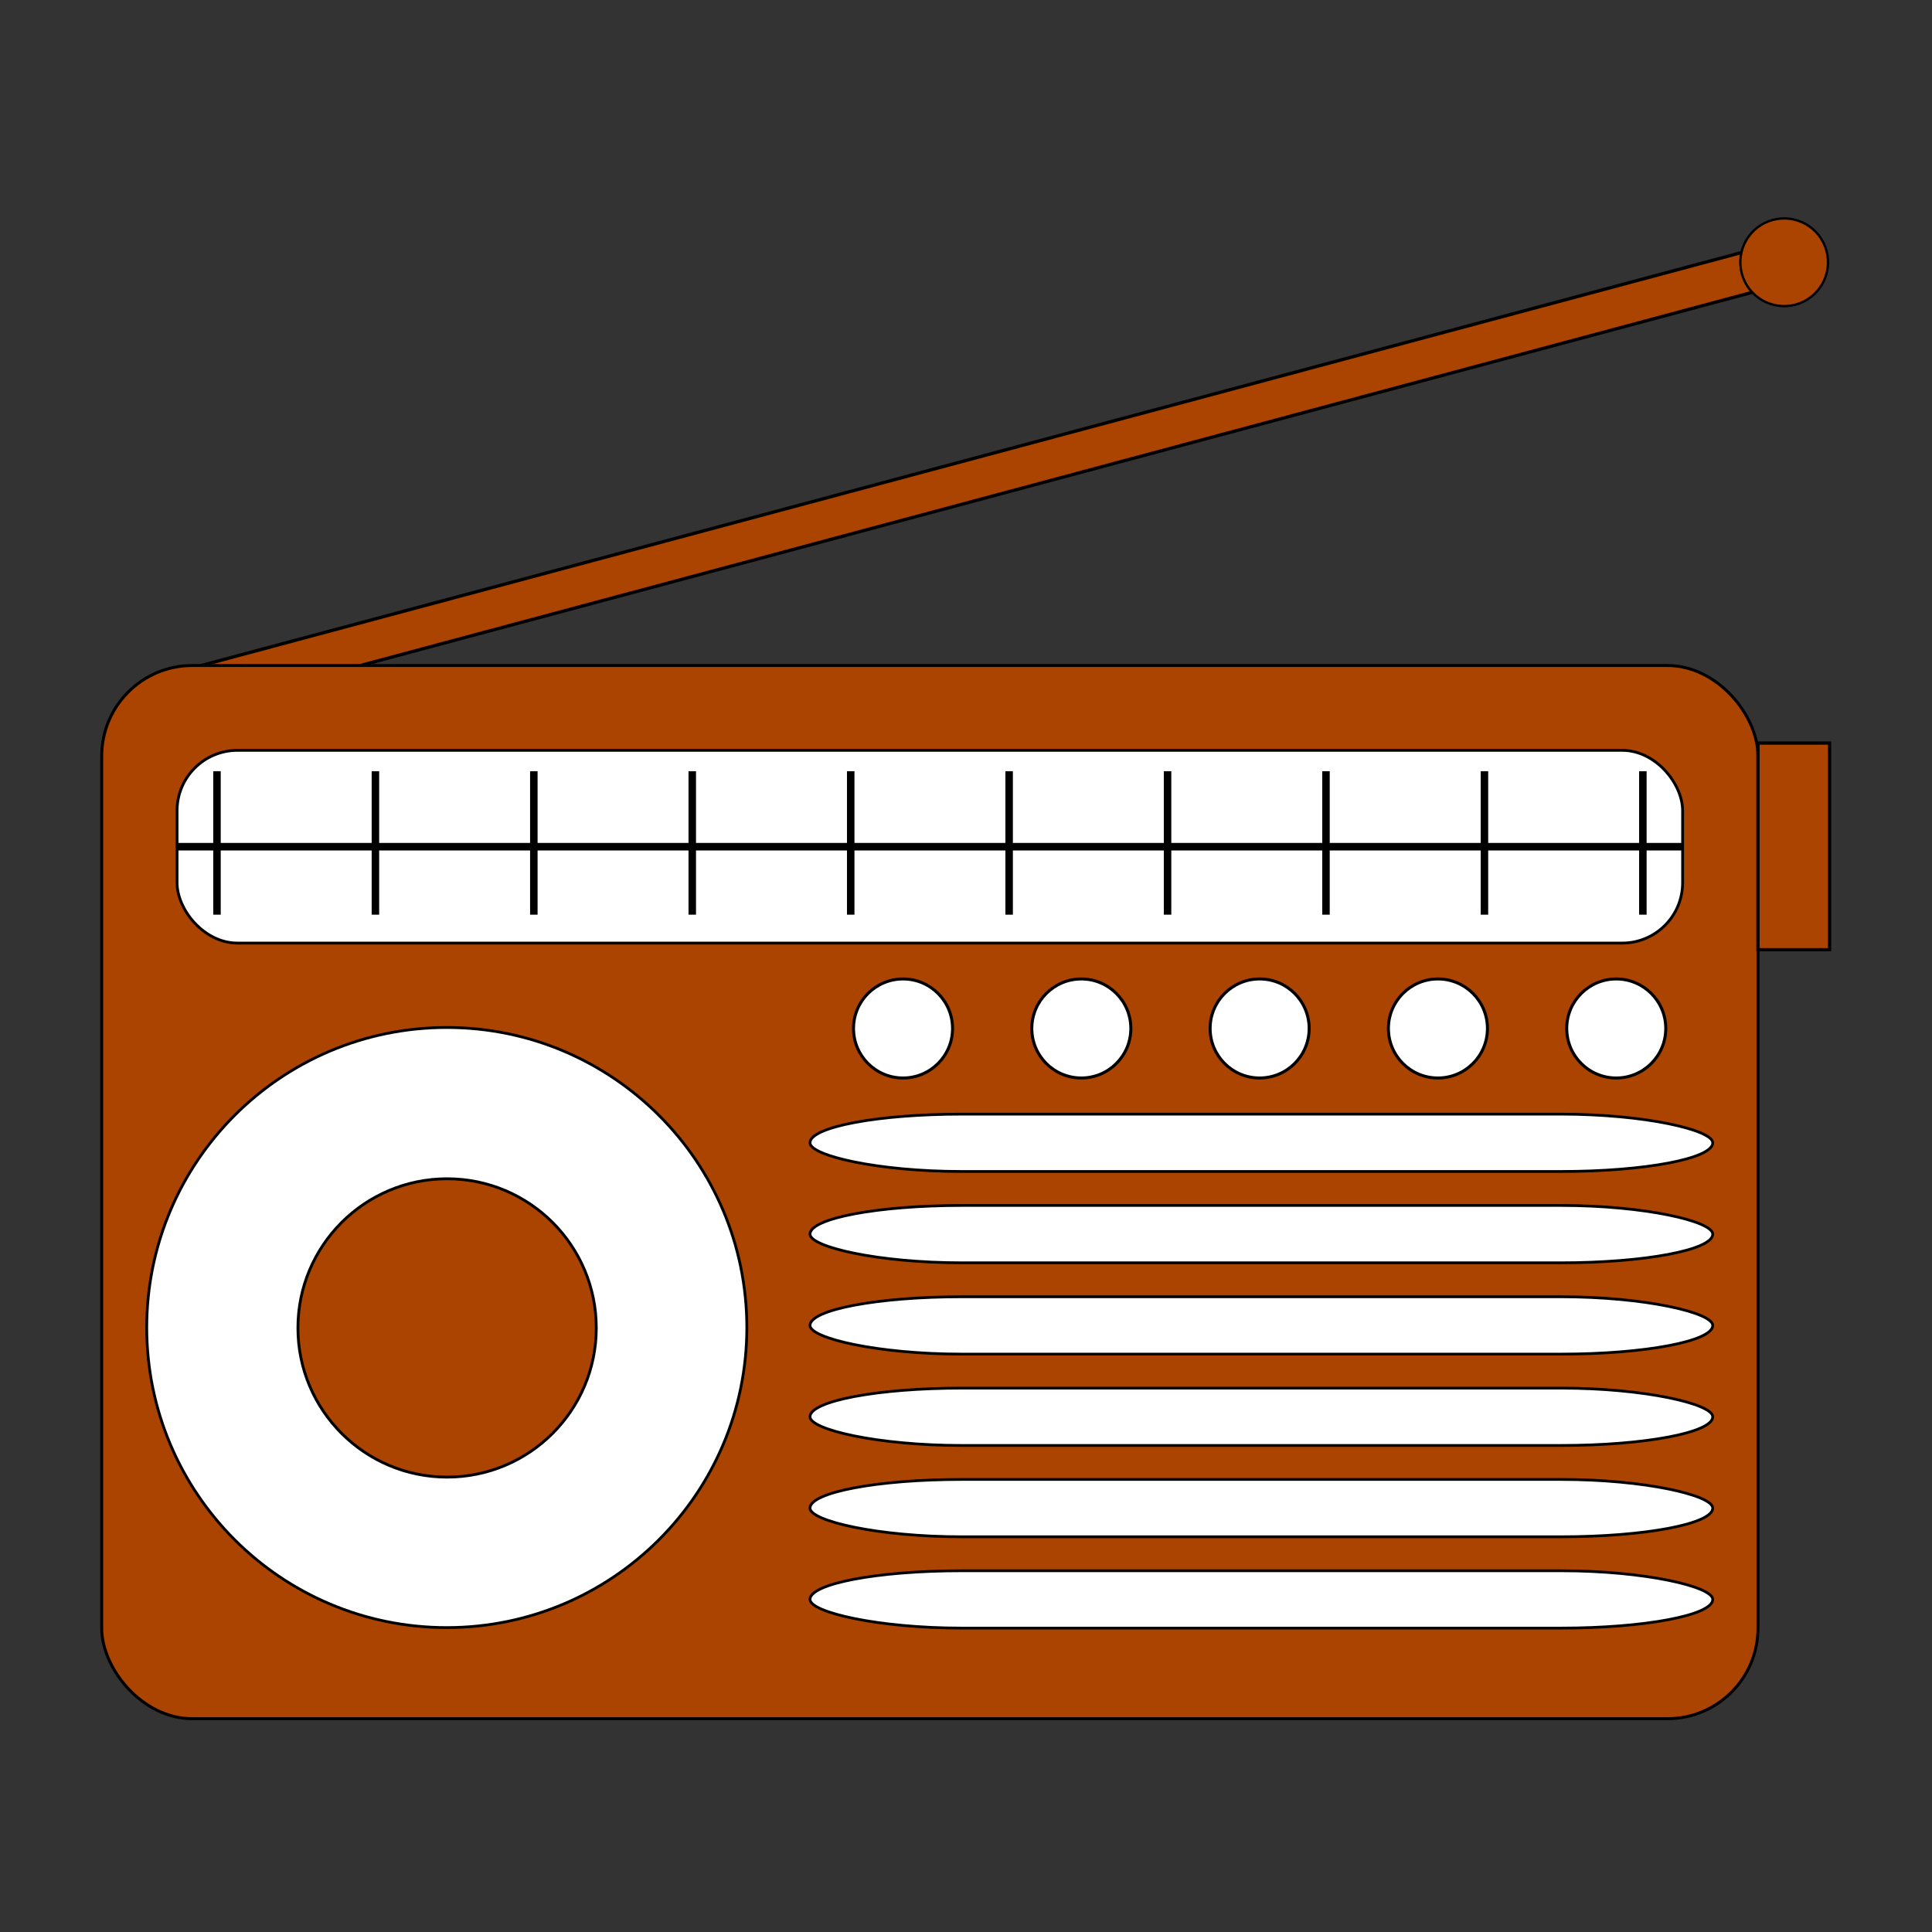 <?xml version="1.0" encoding="UTF-8" standalone="no"?>
<!-- Created with Inkscape (http://www.inkscape.org/) -->

<svg
   xmlns:dc="http://purl.org/dc/elements/1.1/"
   xmlns:cc="http://creativecommons.org/ns#"
   xmlns:rdf="http://www.w3.org/1999/02/22-rdf-syntax-ns#"
   xmlns:svg="http://www.w3.org/2000/svg"
   xmlns="http://www.w3.org/2000/svg"
   xmlns:sodipodi="http://sodipodi.sourceforge.net/DTD/sodipodi-0.dtd"
   xmlns:inkscape="http://www.inkscape.org/namespaces/inkscape"
   width="64"
   height="64"
   id="svg2"
   version="1.1"
   inkscape:version="0.48.4 r9939"
   sodipodi:docname="RRMControl.svg"
   inkscape:export-filename="/home/sergey/RRMControl.png"
   inkscape:export-xdpi="90"
   inkscape:export-ydpi="90">
  <rect width="100%" height="100%" fill="#333333" stroke="none"/>
  <defs
     id="defs4" />
  <sodipodi:namedview
     id="base"
     pagecolor="#ffffff"
     bordercolor="#666666"
     borderopacity="1.0"
     inkscape:pageopacity="0.0"
     inkscape:pageshadow="2"
     inkscape:zoom="5.6568543"
     inkscape:cx="39.026429"
     inkscape:cy="28.357655"
     inkscape:document-units="px"
     inkscape:current-layer="layer1"
     showgrid="false"
     inkscape:snap-bbox="true"
     inkscape:bbox-paths="true"
     inkscape:bbox-nodes="true"
     inkscape:snap-bbox-edge-midpoints="true"
     inkscape:snap-bbox-midpoints="true"
     inkscape:object-paths="true"
     inkscape:snap-intersection-paths="true"
     inkscape:object-nodes="true"
     inkscape:snap-smooth-nodes="true"
     inkscape:snap-midpoints="true"
     inkscape:snap-object-midpoints="true"
     inkscape:snap-center="true"
     inkscape:snap-page="true"
     showguides="true"
     inkscape:guide-bbox="true"
     inkscape:window-width="1317"
     inkscape:window-height="744"
     inkscape:window-x="49"
     inkscape:window-y="24"
     inkscape:window-maximized="1" />
  <g
     inkscape:label="Layer 1"
     inkscape:groupmode="layer"
     id="layer1"
     transform="translate(0,-988.362)">
    <g
       id="g3050"
       transform="translate(-0.717,4.754)" />
    <g
       id="g3299"
       transform="translate(1.305,-5.005)">
      <g
         transform="matrix(0.259,0.966,-0.966,0.259,1010.848,761.223)"
         id="g3293">
        <rect
           style="fill:#aa4400;stroke:#000000;stroke-width:0.108;stroke-opacity:1"
           id="rect3281"
           width="1.365"
           height="54.881"
           x="-14.87"
           y="982.851" />
        <path
           sodipodi:type="arc"
           style="fill:#aa4400;stroke:#000000;stroke-width:0.1;stroke-opacity:1"
           id="path3283"
           sodipodi:cx="-12.330759"
           sodipodi:cy="1.3532637"
           sodipodi:rx="1.8567401"
           sodipodi:ry="1.8567401"
           d="m -10.474,1.353 c 0,1.025 -0.831,1.857 -1.857,1.857 -1.025,0 -1.857,-0.831 -1.857,-1.857 0,-1.025 0.831,-1.857 1.857,-1.857 1.025,0 1.857,0.831 1.857,1.857 z"
           transform="matrix(0.782,0,0,0.782,-4.55,981.731)" />
      </g>
      <rect
         ry="3"
         rx="3"
         y="1015.413"
         x="2.064"
         height="34.888"
         width="54.867"
         id="rect2985"
         style="fill:#aa4400;stroke:#000000;stroke-width:0.098;stroke-opacity:1" />
      <path
         sodipodi:type="arc"
         style="fill:#ffffff;stroke:#000000;stroke-width:0.1;stroke-opacity:1"
         id="path2989"
         sodipodi:cx="37.232143"
         sodipodi:cy="44.982143"
         sodipodi:rx="10.803572"
         sodipodi:ry="10.803572"
         d="m 48.036,44.982 c 0,5.967 -4.837,10.804 -10.804,10.804 -5.967,0 -10.804,-4.837 -10.804,-10.804 0,-5.967 4.837,-10.804 10.804,-10.804 5.967,0 10.804,4.837 10.804,10.804 z"
         transform="matrix(0.92,0,0,0.92,-20.758,995.96)" />
      <path
         sodipodi:type="arc"
         style="fill:#aa4400;stroke:#000000;stroke-width:0.1;stroke-opacity:1"
         id="path2987"
         sodipodi:cx="14.196428"
         sodipodi:cy="43.55357"
         sodipodi:rx="5.2678571"
         sodipodi:ry="5.2678571"
         d="m 19.464,43.554 c 0,2.909 -2.358,5.268 -5.268,5.268 -2.909,0 -5.268,-2.358 -5.268,-5.268 0,-2.909 2.358,-5.268 5.268,-5.268 2.909,0 5.268,2.358 5.268,5.268 z"
         transform="matrix(0.938,0,0,0.938,0.19,996.503)" />
      <g
         style="fill:#ffffff"
         transform="translate(-2.5,-1)"
         id="g3125">
        <rect
           style="fill:#ffffff;stroke:#000000;stroke-width:0.093;stroke-opacity:1"
           id="rect3014"
           width="49.874"
           height="6.385"
           x="7.06"
           y="1019.223"
           rx="2"
           ry="2" />
        <g
           style="fill:#ffffff"
           id="g3062"
           transform="translate(1.352,5.526)">
          <path
             transform="translate(0,988.362)"
             inkscape:connector-curvature="0"
             id="path3016"
             d="m 5.715,28.527 49.867,0"
             style="fill:#ffffff;stroke:#000000;stroke-width:0.25;stroke-linecap:butt;stroke-linejoin:miter;stroke-opacity:1" />
          <g
             style="fill:#ffffff"
             transform="translate(19.491,-0.571)"
             id="g3038">
            <path
               style="fill:#ffffff;stroke:#000000;stroke-width:0.248;stroke-linecap:butt;stroke-linejoin:miter;stroke-opacity:1"
               d="m 34.774,1014.959 0,4.753"
               id="path3018"
               inkscape:connector-curvature="0" />
            <path
               inkscape:connector-curvature="0"
               id="path3020"
               d="m 29.526,1014.959 0,4.753"
               style="fill:#ffffff;stroke:#000000;stroke-width:0.248;stroke-linecap:butt;stroke-linejoin:miter;stroke-opacity:1" />
            <path
               style="fill:#ffffff;stroke:#000000;stroke-width:0.248;stroke-linecap:butt;stroke-linejoin:miter;stroke-opacity:1"
               d="m 24.277,1014.959 0,4.753"
               id="path3022"
               inkscape:connector-curvature="0" />
            <path
               inkscape:connector-curvature="0"
               id="path3024"
               d="m 19.029,1014.959 0,4.753"
               style="fill:#ffffff;stroke:#000000;stroke-width:0.248;stroke-linecap:butt;stroke-linejoin:miter;stroke-opacity:1" />
            <path
               style="fill:#ffffff;stroke:#000000;stroke-width:0.248;stroke-linecap:butt;stroke-linejoin:miter;stroke-opacity:1"
               d="m 13.781,1014.959 0,4.753"
               id="path3026"
               inkscape:connector-curvature="0" />
            <path
               inkscape:connector-curvature="0"
               id="path3028"
               d="m 8.533,1014.959 0,4.753"
               style="fill:#ffffff;stroke:#000000;stroke-width:0.248;stroke-linecap:butt;stroke-linejoin:miter;stroke-opacity:1" />
            <path
               style="fill:#ffffff;stroke:#000000;stroke-width:0.248;stroke-linecap:butt;stroke-linejoin:miter;stroke-opacity:1"
               d="m 3.284,1014.959 0,4.753"
               id="path3030"
               inkscape:connector-curvature="0" />
            <path
               inkscape:connector-curvature="0"
               id="path3032"
               d="m -1.964,1014.959 0,4.753"
               style="fill:#ffffff;stroke:#000000;stroke-width:0.248;stroke-linecap:butt;stroke-linejoin:miter;stroke-opacity:1" />
            <path
               style="fill:#ffffff;stroke:#000000;stroke-width:0.248;stroke-linecap:butt;stroke-linejoin:miter;stroke-opacity:1"
               d="m -7.212,1014.959 0,4.753"
               id="path3034"
               inkscape:connector-curvature="0" />
            <path
               inkscape:connector-curvature="0"
               id="path3036"
               d="m -12.46,1014.959 0,4.753"
               style="fill:#ffffff;stroke:#000000;stroke-width:0.248;stroke-linecap:butt;stroke-linejoin:miter;stroke-opacity:1" />
          </g>
        </g>
      </g>
      <g
         transform="translate(-3.502,-4.1598625e-5)"
         id="g3241">
        <rect
           style="fill:#ffffff;stroke:#000000;stroke-width:0.091;stroke-opacity:1"
           id="rect2991"
           width="29.905"
           height="1.9"
           x="29.029"
           y="1045.4"
           rx="5.031"
           ry="1.9" />
        <rect
           ry="1.9"
           rx="5.031"
           y="1042.375"
           x="29.029"
           height="1.9"
           width="29.905"
           id="rect2993"
           style="fill:#ffffff;stroke:#000000;stroke-width:0.091;stroke-opacity:1" />
        <rect
           style="fill:#ffffff;stroke:#000000;stroke-width:0.091;stroke-opacity:1"
           id="rect2995"
           width="29.905"
           height="1.9"
           x="29.029"
           y="1039.35"
           rx="5.031"
           ry="1.9" />
        <rect
           ry="1.9"
           rx="5.031"
           y="1036.324"
           x="29.029"
           height="1.9"
           width="29.905"
           id="rect2997"
           style="fill:#ffffff;stroke:#000000;stroke-width:0.091;stroke-opacity:1" />
        <rect
           style="fill:#ffffff;stroke:#000000;stroke-width:0.091;stroke-opacity:1"
           id="rect2999"
           width="29.905"
           height="1.9"
           x="29.029"
           y="1033.299"
           rx="5.031"
           ry="1.9" />
        <rect
           ry="1.9"
           rx="5.031"
           y="1030.274"
           x="29.029"
           height="1.9"
           width="29.905"
           id="rect3001"
           style="fill:#ffffff;stroke:#000000;stroke-width:0.091;stroke-opacity:1" />
        <g
           id="g3208"
           transform="translate(0.115,0.704)">
          <g
             style="fill:#ffffff"
             transform="translate(23.626,0)"
             id="g3162">
            <g
               style="fill:#ffffff"
               id="g3157">
              <g
                 style="fill:#ffffff"
                 id="g3153">
                <g
                   style="fill:#ffffff"
                   id="g3150">
                  <path
                     transform="matrix(0.874,0,0,0.874,3.808,993.413)"
                     d="m 34.129,38.123 c 0,1.037 -0.84,1.877 -1.877,1.877 -1.037,0 -1.877,-0.84 -1.877,-1.877 0,-1.037 0.84,-1.877 1.877,-1.877 1.037,0 1.877,0.84 1.877,1.877 z"
                     sodipodi:ry="1.8769943"
                     sodipodi:rx="1.8769943"
                     sodipodi:cy="38.123005"
                     sodipodi:cx="32.251995"
                     id="path3148"
                     style="fill:#ffffff;stroke:#000000;stroke-width:0.114;stroke-opacity:1"
                     sodipodi:type="arc" />
                </g>
              </g>
            </g>
          </g>
          <g
             style="fill:#ffffff"
             transform="translate(17.719,0)"
             id="g3168">
            <g
               style="fill:#ffffff"
               id="g3170">
              <g
                 style="fill:#ffffff"
                 id="g3172">
                <g
                   style="fill:#ffffff"
                   id="g3174">
                  <path
                     sodipodi:type="arc"
                     style="fill:#ffffff;stroke:#000000;stroke-width:0.114;stroke-opacity:1"
                     id="path3176"
                     sodipodi:cx="32.251995"
                     sodipodi:cy="38.123005"
                     sodipodi:rx="1.8769943"
                     sodipodi:ry="1.8769943"
                     d="m 34.129,38.123 c 0,1.037 -0.84,1.877 -1.877,1.877 -1.037,0 -1.877,-0.84 -1.877,-1.877 0,-1.037 0.84,-1.877 1.877,-1.877 1.037,0 1.877,0.84 1.877,1.877 z"
                     transform="matrix(0.874,0,0,0.874,3.808,993.413)" />
                </g>
              </g>
            </g>
          </g>
          <g
             style="fill:#ffffff"
             transform="translate(11.813,0)"
             id="g3178">
            <g
               style="fill:#ffffff"
               id="g3180">
              <g
                 style="fill:#ffffff"
                 id="g3182">
                <g
                   style="fill:#ffffff"
                   id="g3184">
                  <path
                     transform="matrix(0.874,0,0,0.874,3.808,993.413)"
                     d="m 34.129,38.123 c 0,1.037 -0.84,1.877 -1.877,1.877 -1.037,0 -1.877,-0.84 -1.877,-1.877 0,-1.037 0.84,-1.877 1.877,-1.877 1.037,0 1.877,0.84 1.877,1.877 z"
                     sodipodi:ry="1.8769943"
                     sodipodi:rx="1.8769943"
                     sodipodi:cy="38.123005"
                     sodipodi:cx="32.251995"
                     id="path3186"
                     style="fill:#ffffff;stroke:#000000;stroke-width:0.114;stroke-opacity:1"
                     sodipodi:type="arc" />
                </g>
              </g>
            </g>
          </g>
          <g
             style="fill:#ffffff"
             transform="translate(5.906,0)"
             id="g3188">
            <g
               style="fill:#ffffff"
               id="g3190">
              <g
                 style="fill:#ffffff"
                 id="g3192">
                <g
                   style="fill:#ffffff"
                   id="g3194">
                  <path
                     sodipodi:type="arc"
                     style="fill:#ffffff;stroke:#000000;stroke-width:0.114;stroke-opacity:1"
                     id="path3196"
                     sodipodi:cx="32.251995"
                     sodipodi:cy="38.123005"
                     sodipodi:rx="1.8769943"
                     sodipodi:ry="1.8769943"
                     d="m 34.129,38.123 c 0,1.037 -0.84,1.877 -1.877,1.877 -1.037,0 -1.877,-0.84 -1.877,-1.877 0,-1.037 0.84,-1.877 1.877,-1.877 1.037,0 1.877,0.84 1.877,1.877 z"
                     transform="matrix(0.874,0,0,0.874,3.808,993.413)" />
                </g>
              </g>
            </g>
          </g>
          <g
             style="fill:#ffffff"
             id="g3198">
            <g
               style="fill:#ffffff"
               id="g3200">
              <g
                 style="fill:#ffffff"
                 id="g3202">
                <g
                   style="fill:#ffffff"
                   id="g3204">
                  <path
                     transform="matrix(0.874,0,0,0.874,3.808,993.413)"
                     d="m 34.129,38.123 c 0,1.037 -0.84,1.877 -1.877,1.877 -1.037,0 -1.877,-0.84 -1.877,-1.877 0,-1.037 0.84,-1.877 1.877,-1.877 1.037,0 1.877,0.84 1.877,1.877 z"
                     sodipodi:ry="1.8769943"
                     sodipodi:rx="1.8769943"
                     sodipodi:cy="38.123005"
                     sodipodi:cx="32.251995"
                     id="path3206"
                     style="fill:#ffffff;stroke:#000000;stroke-width:0.114;stroke-opacity:1"
                     sodipodi:type="arc" />
                </g>
              </g>
            </g>
          </g>
        </g>
      </g>
      <rect
         y="1017.982"
         x="56.931"
         height="6.845"
         width="2.371"
         id="rect3279"
         style="fill:#aa4400;stroke:#000000;stroke-width:0.107;stroke-opacity:1" />
    </g>
  </g>
</svg>
